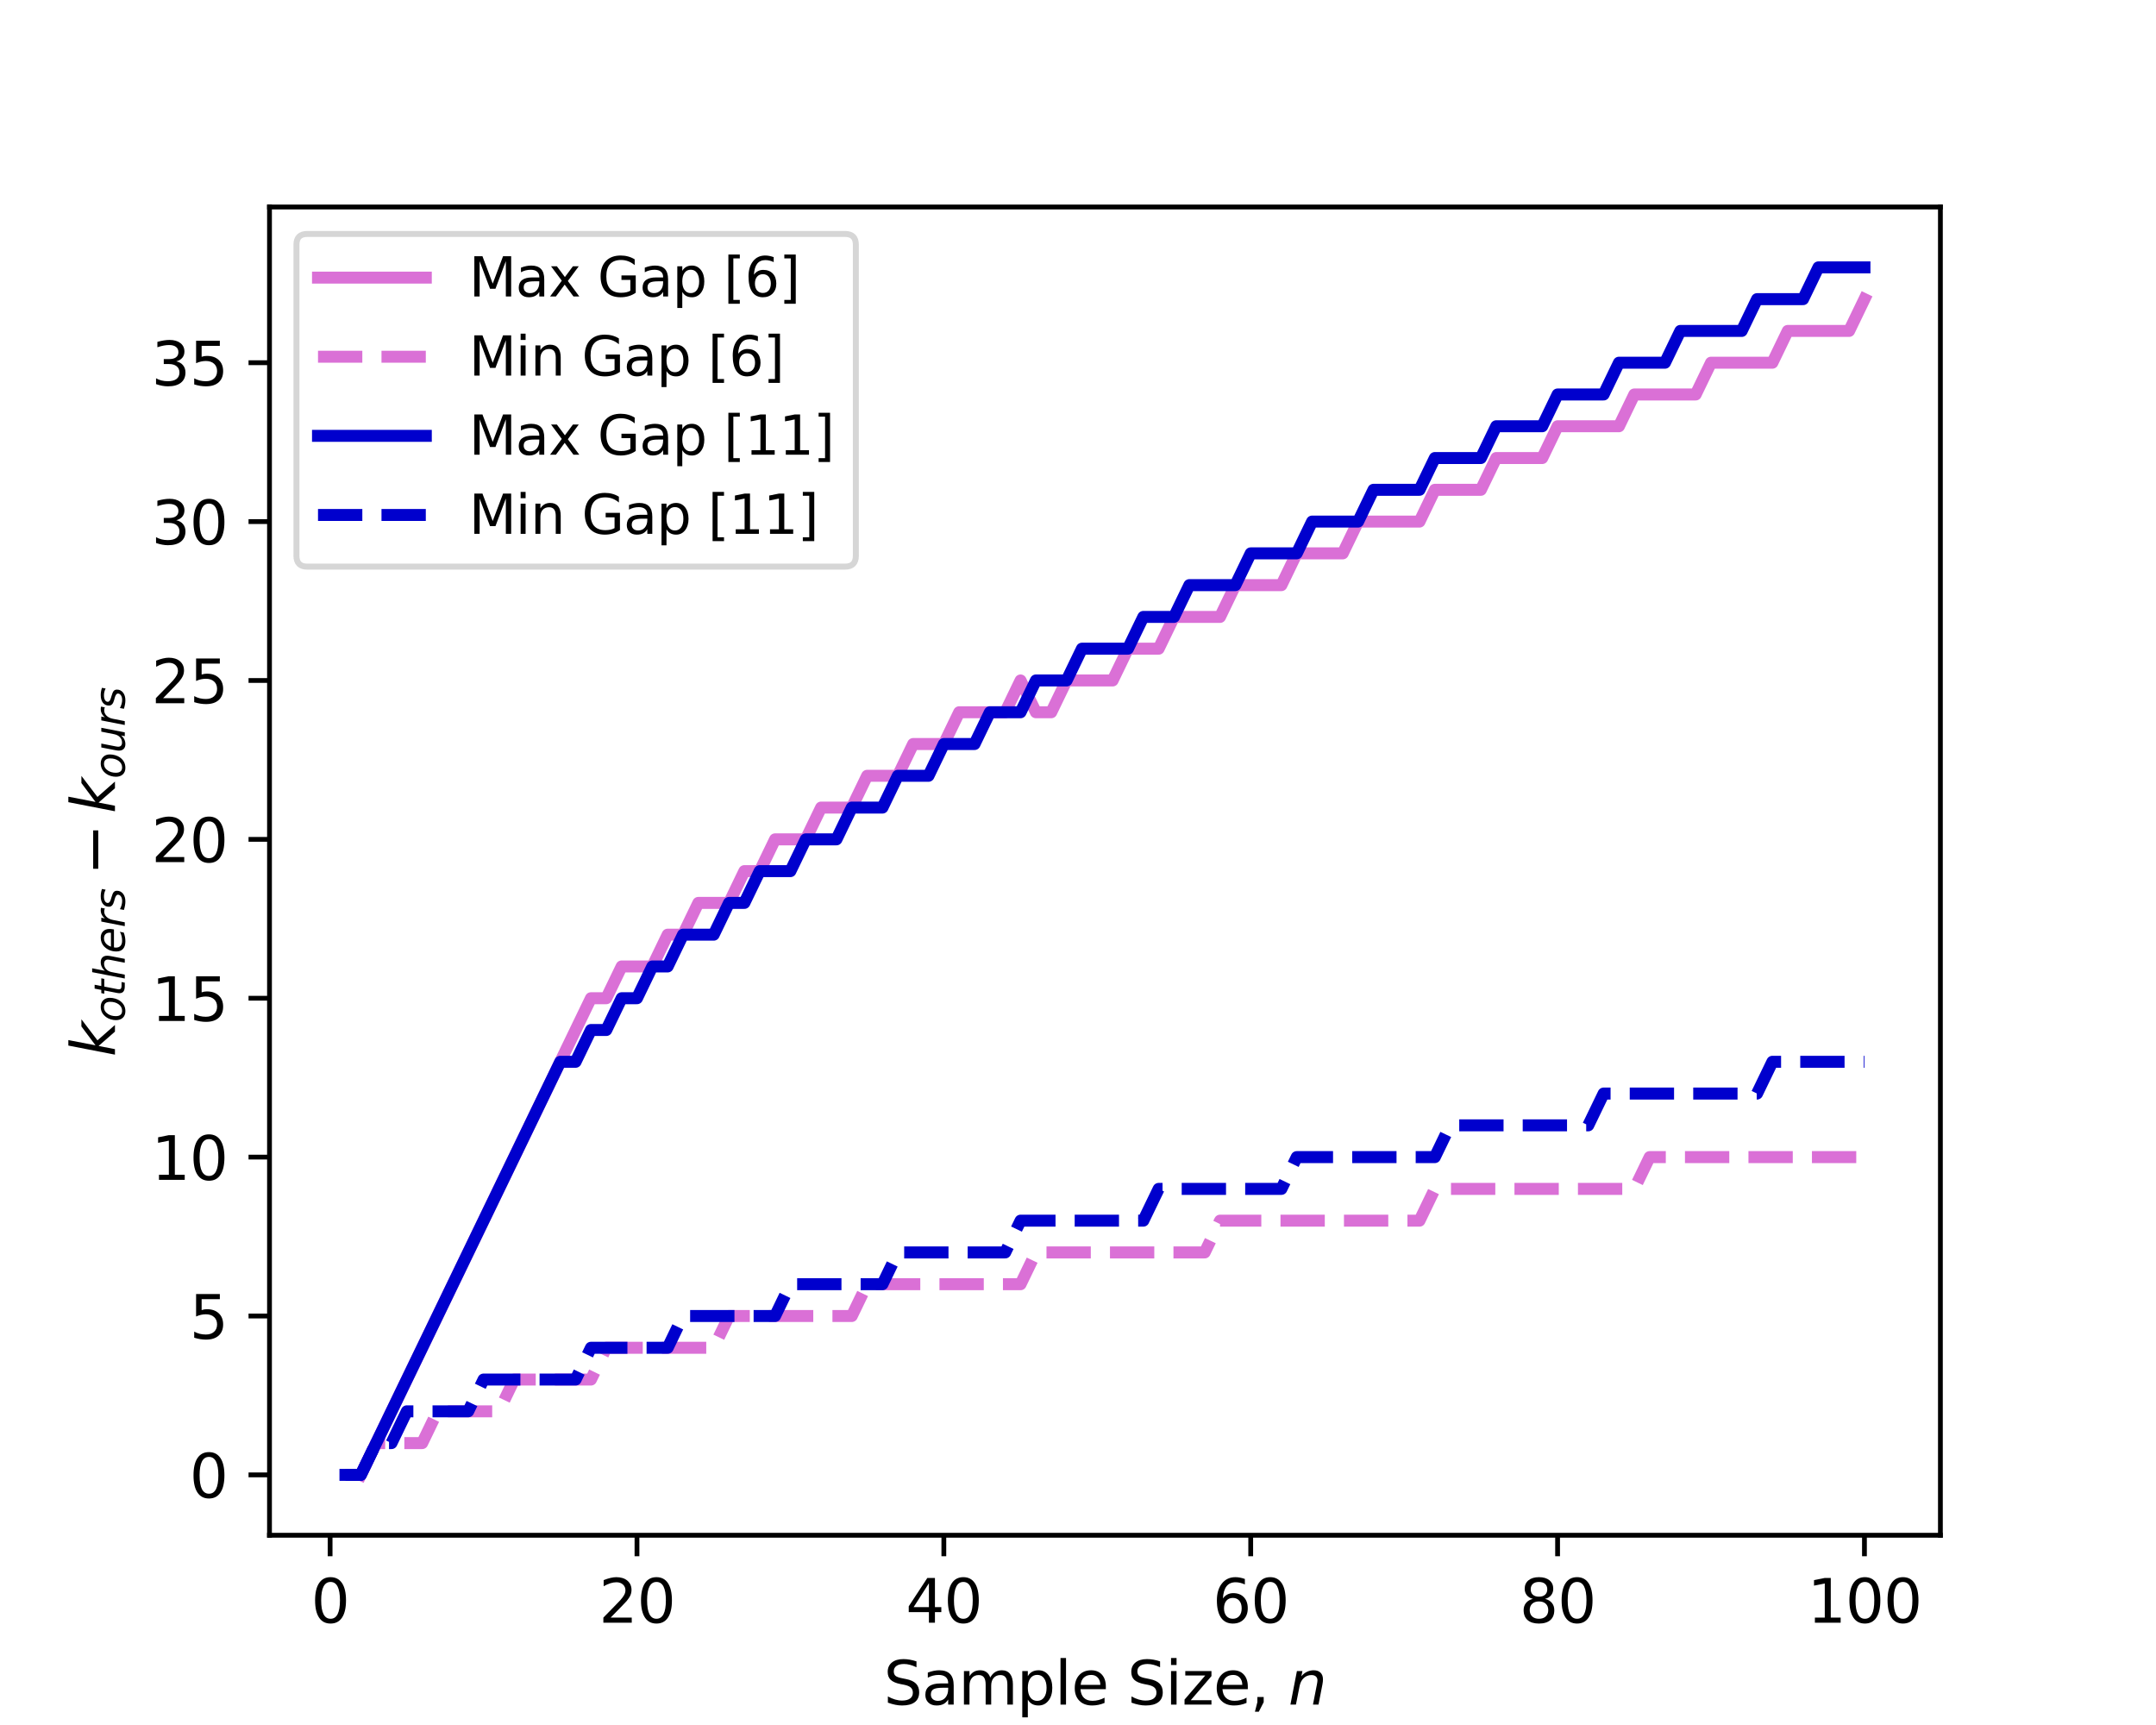 <?xml version="1.0" encoding="utf-8" standalone="no"?>
<!DOCTYPE svg PUBLIC "-//W3C//DTD SVG 1.1//EN"
  "http://www.w3.org/Graphics/SVG/1.1/DTD/svg11.dtd">
<svg xmlns:xlink="http://www.w3.org/1999/xlink" width="360pt" height="288pt" viewBox="0 0 360 288" xmlns="http://www.w3.org/2000/svg" version="1.1">
 <defs>
  <style type="text/css">*{stroke-linejoin: round; stroke-linecap: butt}</style>
 </defs>
 <g id="figure_1">
  <g id="patch_1">
   <path d="M 0 288 
L 360 288 
L 360 0 
L 0 0 
z
" style="fill: #ffffff"/>
  </g>
  <g id="axes_1">
   <g id="patch_2">
    <path d="M 45 256.32 
L 324 256.32 
L 324 34.56 
L 45 34.56 
z
" style="fill: #ffffff"/>
   </g>
   <g id="matplotlib.axis_1">
    <g id="xtick_1">
     <g id="line2d_1">
      <defs>
       <path id="m8451e3c31c" d="M 0 0 
L 0 3.5 
" style="stroke: #000000; stroke-width: 0.8"/>
      </defs>
      <g>
       <use xlink:href="#m8451e3c31c" x="55.12" y="256.32" style="stroke: #000000; stroke-width: 0.8"/>
      </g>
     </g>
     <g id="text_1">
      <!-- 0 -->
      <g transform="translate(51.939 270.918) scale(0.1 -0.1)">
       <defs>
        <path id="DejaVuSans-30" d="M 2034 4250 
Q 1547 4250 1301 3770 
Q 1056 3291 1056 2328 
Q 1056 1369 1301 889 
Q 1547 409 2034 409 
Q 2525 409 2770 889 
Q 3016 1369 3016 2328 
Q 3016 3291 2770 3770 
Q 2525 4250 2034 4250 
z
M 2034 4750 
Q 2819 4750 3233 4129 
Q 3647 3509 3647 2328 
Q 3647 1150 3233 529 
Q 2819 -91 2034 -91 
Q 1250 -91 836 529 
Q 422 1150 422 2328 
Q 422 3509 836 4129 
Q 1250 4750 2034 4750 
z
" transform="scale(0.016)"/>
       </defs>
       <use xlink:href="#DejaVuSans-30"/>
      </g>
     </g>
    </g>
    <g id="xtick_2">
     <g id="line2d_2">
      <g>
       <use xlink:href="#m8451e3c31c" x="106.36" y="256.32" style="stroke: #000000; stroke-width: 0.8"/>
      </g>
     </g>
     <g id="text_2">
      <!-- 20 -->
      <g transform="translate(99.997 270.918) scale(0.1 -0.1)">
       <defs>
        <path id="DejaVuSans-32" d="M 1228 531 
L 3431 531 
L 3431 0 
L 469 0 
L 469 531 
Q 828 903 1448 1529 
Q 2069 2156 2228 2338 
Q 2531 2678 2651 2914 
Q 2772 3150 2772 3378 
Q 2772 3750 2511 3984 
Q 2250 4219 1831 4219 
Q 1534 4219 1204 4116 
Q 875 4013 500 3803 
L 500 4441 
Q 881 4594 1212 4672 
Q 1544 4750 1819 4750 
Q 2544 4750 2975 4387 
Q 3406 4025 3406 3419 
Q 3406 3131 3298 2873 
Q 3191 2616 2906 2266 
Q 2828 2175 2409 1742 
Q 1991 1309 1228 531 
z
" transform="scale(0.016)"/>
       </defs>
       <use xlink:href="#DejaVuSans-32"/>
       <use xlink:href="#DejaVuSans-30" x="63.623"/>
      </g>
     </g>
    </g>
    <g id="xtick_3">
     <g id="line2d_3">
      <g>
       <use xlink:href="#m8451e3c31c" x="157.599" y="256.32" style="stroke: #000000; stroke-width: 0.8"/>
      </g>
     </g>
     <g id="text_3">
      <!-- 40 -->
      <g transform="translate(151.237 270.918) scale(0.1 -0.1)">
       <defs>
        <path id="DejaVuSans-34" d="M 2419 4116 
L 825 1625 
L 2419 1625 
L 2419 4116 
z
M 2253 4666 
L 3047 4666 
L 3047 1625 
L 3713 1625 
L 3713 1100 
L 3047 1100 
L 3047 0 
L 2419 0 
L 2419 1100 
L 313 1100 
L 313 1709 
L 2253 4666 
z
" transform="scale(0.016)"/>
       </defs>
       <use xlink:href="#DejaVuSans-34"/>
       <use xlink:href="#DejaVuSans-30" x="63.623"/>
      </g>
     </g>
    </g>
    <g id="xtick_4">
     <g id="line2d_4">
      <g>
       <use xlink:href="#m8451e3c31c" x="208.839" y="256.32" style="stroke: #000000; stroke-width: 0.8"/>
      </g>
     </g>
     <g id="text_4">
      <!-- 60 -->
      <g transform="translate(202.476 270.918) scale(0.1 -0.1)">
       <defs>
        <path id="DejaVuSans-36" d="M 2113 2584 
Q 1688 2584 1439 2293 
Q 1191 2003 1191 1497 
Q 1191 994 1439 701 
Q 1688 409 2113 409 
Q 2538 409 2786 701 
Q 3034 994 3034 1497 
Q 3034 2003 2786 2293 
Q 2538 2584 2113 2584 
z
M 3366 4563 
L 3366 3988 
Q 3128 4100 2886 4159 
Q 2644 4219 2406 4219 
Q 1781 4219 1451 3797 
Q 1122 3375 1075 2522 
Q 1259 2794 1537 2939 
Q 1816 3084 2150 3084 
Q 2853 3084 3261 2657 
Q 3669 2231 3669 1497 
Q 3669 778 3244 343 
Q 2819 -91 2113 -91 
Q 1303 -91 875 529 
Q 447 1150 447 2328 
Q 447 3434 972 4092 
Q 1497 4750 2381 4750 
Q 2619 4750 2861 4703 
Q 3103 4656 3366 4563 
z
" transform="scale(0.016)"/>
       </defs>
       <use xlink:href="#DejaVuSans-36"/>
       <use xlink:href="#DejaVuSans-30" x="63.623"/>
      </g>
     </g>
    </g>
    <g id="xtick_5">
     <g id="line2d_5">
      <g>
       <use xlink:href="#m8451e3c31c" x="260.079" y="256.32" style="stroke: #000000; stroke-width: 0.8"/>
      </g>
     </g>
     <g id="text_5">
      <!-- 80 -->
      <g transform="translate(253.716 270.918) scale(0.1 -0.1)">
       <defs>
        <path id="DejaVuSans-38" d="M 2034 2216 
Q 1584 2216 1326 1975 
Q 1069 1734 1069 1313 
Q 1069 891 1326 650 
Q 1584 409 2034 409 
Q 2484 409 2743 651 
Q 3003 894 3003 1313 
Q 3003 1734 2745 1975 
Q 2488 2216 2034 2216 
z
M 1403 2484 
Q 997 2584 770 2862 
Q 544 3141 544 3541 
Q 544 4100 942 4425 
Q 1341 4750 2034 4750 
Q 2731 4750 3128 4425 
Q 3525 4100 3525 3541 
Q 3525 3141 3298 2862 
Q 3072 2584 2669 2484 
Q 3125 2378 3379 2068 
Q 3634 1759 3634 1313 
Q 3634 634 3220 271 
Q 2806 -91 2034 -91 
Q 1263 -91 848 271 
Q 434 634 434 1313 
Q 434 1759 690 2068 
Q 947 2378 1403 2484 
z
M 1172 3481 
Q 1172 3119 1398 2916 
Q 1625 2713 2034 2713 
Q 2441 2713 2670 2916 
Q 2900 3119 2900 3481 
Q 2900 3844 2670 4047 
Q 2441 4250 2034 4250 
Q 1625 4250 1398 4047 
Q 1172 3844 1172 3481 
z
" transform="scale(0.016)"/>
       </defs>
       <use xlink:href="#DejaVuSans-38"/>
       <use xlink:href="#DejaVuSans-30" x="63.623"/>
      </g>
     </g>
    </g>
    <g id="xtick_6">
     <g id="line2d_6">
      <g>
       <use xlink:href="#m8451e3c31c" x="311.318" y="256.32" style="stroke: #000000; stroke-width: 0.8"/>
      </g>
     </g>
     <g id="text_6">
      <!-- 100 -->
      <g transform="translate(301.774 270.918) scale(0.1 -0.1)">
       <defs>
        <path id="DejaVuSans-31" d="M 794 531 
L 1825 531 
L 1825 4091 
L 703 3866 
L 703 4441 
L 1819 4666 
L 2450 4666 
L 2450 531 
L 3481 531 
L 3481 0 
L 794 0 
L 794 531 
z
" transform="scale(0.016)"/>
       </defs>
       <use xlink:href="#DejaVuSans-31"/>
       <use xlink:href="#DejaVuSans-30" x="63.623"/>
       <use xlink:href="#DejaVuSans-30" x="127.246"/>
      </g>
     </g>
    </g>
    <g id="text_7">
     <!-- Sample Size, $n$ -->
     <g transform="translate(147.55 284.598) scale(0.1 -0.1)">
      <defs>
       <path id="DejaVuSans-53" d="M 3425 4513 
L 3425 3897 
Q 3066 4069 2747 4153 
Q 2428 4238 2131 4238 
Q 1616 4238 1336 4038 
Q 1056 3838 1056 3469 
Q 1056 3159 1242 3001 
Q 1428 2844 1947 2747 
L 2328 2669 
Q 3034 2534 3370 2195 
Q 3706 1856 3706 1288 
Q 3706 609 3251 259 
Q 2797 -91 1919 -91 
Q 1588 -91 1214 -16 
Q 841 59 441 206 
L 441 856 
Q 825 641 1194 531 
Q 1563 422 1919 422 
Q 2459 422 2753 634 
Q 3047 847 3047 1241 
Q 3047 1584 2836 1778 
Q 2625 1972 2144 2069 
L 1759 2144 
Q 1053 2284 737 2584 
Q 422 2884 422 3419 
Q 422 4038 858 4394 
Q 1294 4750 2059 4750 
Q 2388 4750 2728 4690 
Q 3069 4631 3425 4513 
z
" transform="scale(0.016)"/>
       <path id="DejaVuSans-61" d="M 2194 1759 
Q 1497 1759 1228 1600 
Q 959 1441 959 1056 
Q 959 750 1161 570 
Q 1363 391 1709 391 
Q 2188 391 2477 730 
Q 2766 1069 2766 1631 
L 2766 1759 
L 2194 1759 
z
M 3341 1997 
L 3341 0 
L 2766 0 
L 2766 531 
Q 2569 213 2275 61 
Q 1981 -91 1556 -91 
Q 1019 -91 701 211 
Q 384 513 384 1019 
Q 384 1609 779 1909 
Q 1175 2209 1959 2209 
L 2766 2209 
L 2766 2266 
Q 2766 2663 2505 2880 
Q 2244 3097 1772 3097 
Q 1472 3097 1187 3025 
Q 903 2953 641 2809 
L 641 3341 
Q 956 3463 1253 3523 
Q 1550 3584 1831 3584 
Q 2591 3584 2966 3190 
Q 3341 2797 3341 1997 
z
" transform="scale(0.016)"/>
       <path id="DejaVuSans-6d" d="M 3328 2828 
Q 3544 3216 3844 3400 
Q 4144 3584 4550 3584 
Q 5097 3584 5394 3201 
Q 5691 2819 5691 2113 
L 5691 0 
L 5113 0 
L 5113 2094 
Q 5113 2597 4934 2840 
Q 4756 3084 4391 3084 
Q 3944 3084 3684 2787 
Q 3425 2491 3425 1978 
L 3425 0 
L 2847 0 
L 2847 2094 
Q 2847 2600 2669 2842 
Q 2491 3084 2119 3084 
Q 1678 3084 1418 2786 
Q 1159 2488 1159 1978 
L 1159 0 
L 581 0 
L 581 3500 
L 1159 3500 
L 1159 2956 
Q 1356 3278 1631 3431 
Q 1906 3584 2284 3584 
Q 2666 3584 2933 3390 
Q 3200 3197 3328 2828 
z
" transform="scale(0.016)"/>
       <path id="DejaVuSans-70" d="M 1159 525 
L 1159 -1331 
L 581 -1331 
L 581 3500 
L 1159 3500 
L 1159 2969 
Q 1341 3281 1617 3432 
Q 1894 3584 2278 3584 
Q 2916 3584 3314 3078 
Q 3713 2572 3713 1747 
Q 3713 922 3314 415 
Q 2916 -91 2278 -91 
Q 1894 -91 1617 61 
Q 1341 213 1159 525 
z
M 3116 1747 
Q 3116 2381 2855 2742 
Q 2594 3103 2138 3103 
Q 1681 3103 1420 2742 
Q 1159 2381 1159 1747 
Q 1159 1113 1420 752 
Q 1681 391 2138 391 
Q 2594 391 2855 752 
Q 3116 1113 3116 1747 
z
" transform="scale(0.016)"/>
       <path id="DejaVuSans-6c" d="M 603 4863 
L 1178 4863 
L 1178 0 
L 603 0 
L 603 4863 
z
" transform="scale(0.016)"/>
       <path id="DejaVuSans-65" d="M 3597 1894 
L 3597 1613 
L 953 1613 
Q 991 1019 1311 708 
Q 1631 397 2203 397 
Q 2534 397 2845 478 
Q 3156 559 3463 722 
L 3463 178 
Q 3153 47 2828 -22 
Q 2503 -91 2169 -91 
Q 1331 -91 842 396 
Q 353 884 353 1716 
Q 353 2575 817 3079 
Q 1281 3584 2069 3584 
Q 2775 3584 3186 3129 
Q 3597 2675 3597 1894 
z
M 3022 2063 
Q 3016 2534 2758 2815 
Q 2500 3097 2075 3097 
Q 1594 3097 1305 2825 
Q 1016 2553 972 2059 
L 3022 2063 
z
" transform="scale(0.016)"/>
       <path id="DejaVuSans-20" transform="scale(0.016)"/>
       <path id="DejaVuSans-69" d="M 603 3500 
L 1178 3500 
L 1178 0 
L 603 0 
L 603 3500 
z
M 603 4863 
L 1178 4863 
L 1178 4134 
L 603 4134 
L 603 4863 
z
" transform="scale(0.016)"/>
       <path id="DejaVuSans-7a" d="M 353 3500 
L 3084 3500 
L 3084 2975 
L 922 459 
L 3084 459 
L 3084 0 
L 275 0 
L 275 525 
L 2438 3041 
L 353 3041 
L 353 3500 
z
" transform="scale(0.016)"/>
       <path id="DejaVuSans-2c" d="M 750 794 
L 1409 794 
L 1409 256 
L 897 -744 
L 494 -744 
L 750 256 
L 750 794 
z
" transform="scale(0.016)"/>
       <path id="DejaVuSans-Oblique-6e" d="M 3566 2113 
L 3156 0 
L 2578 0 
L 2988 2091 
Q 3016 2238 3031 2350 
Q 3047 2463 3047 2528 
Q 3047 2791 2881 2937 
Q 2716 3084 2419 3084 
Q 1956 3084 1622 2776 
Q 1288 2469 1184 1941 
L 800 0 
L 225 0 
L 903 3500 
L 1478 3500 
L 1363 2950 
Q 1603 3253 1940 3418 
Q 2278 3584 2650 3584 
Q 3113 3584 3367 3334 
Q 3622 3084 3622 2631 
Q 3622 2519 3608 2391 
Q 3594 2263 3566 2113 
z
" transform="scale(0.016)"/>
      </defs>
      <use xlink:href="#DejaVuSans-53" transform="translate(0 0.016)"/>
      <use xlink:href="#DejaVuSans-61" transform="translate(63.477 0.016)"/>
      <use xlink:href="#DejaVuSans-6d" transform="translate(124.756 0.016)"/>
      <use xlink:href="#DejaVuSans-70" transform="translate(222.168 0.016)"/>
      <use xlink:href="#DejaVuSans-6c" transform="translate(285.645 0.016)"/>
      <use xlink:href="#DejaVuSans-65" transform="translate(313.428 0.016)"/>
      <use xlink:href="#DejaVuSans-20" transform="translate(374.951 0.016)"/>
      <use xlink:href="#DejaVuSans-53" transform="translate(406.738 0.016)"/>
      <use xlink:href="#DejaVuSans-69" transform="translate(470.215 0.016)"/>
      <use xlink:href="#DejaVuSans-7a" transform="translate(497.998 0.016)"/>
      <use xlink:href="#DejaVuSans-65" transform="translate(550.488 0.016)"/>
      <use xlink:href="#DejaVuSans-2c" transform="translate(612.012 0.016)"/>
      <use xlink:href="#DejaVuSans-20" transform="translate(643.799 0.016)"/>
      <use xlink:href="#DejaVuSans-Oblique-6e" transform="translate(675.586 0.016)"/>
     </g>
    </g>
   </g>
   <g id="matplotlib.axis_2">
    <g id="ytick_1">
     <g id="line2d_7">
      <defs>
       <path id="m441c133804" d="M 0 0 
L -3.5 0 
" style="stroke: #000000; stroke-width: 0.8"/>
      </defs>
      <g>
       <use xlink:href="#m441c133804" x="45" y="246.24" style="stroke: #000000; stroke-width: 0.8"/>
      </g>
     </g>
     <g id="text_8">
      <!-- 0 -->
      <g transform="translate(31.637 250.039) scale(0.1 -0.1)">
       <use xlink:href="#DejaVuSans-30"/>
      </g>
     </g>
    </g>
    <g id="ytick_2">
     <g id="line2d_8">
      <g>
       <use xlink:href="#m441c133804" x="45" y="219.714" style="stroke: #000000; stroke-width: 0.8"/>
      </g>
     </g>
     <g id="text_9">
      <!-- 5 -->
      <g transform="translate(31.637 223.513) scale(0.1 -0.1)">
       <defs>
        <path id="DejaVuSans-35" d="M 691 4666 
L 3169 4666 
L 3169 4134 
L 1269 4134 
L 1269 2991 
Q 1406 3038 1543 3061 
Q 1681 3084 1819 3084 
Q 2600 3084 3056 2656 
Q 3513 2228 3513 1497 
Q 3513 744 3044 326 
Q 2575 -91 1722 -91 
Q 1428 -91 1123 -41 
Q 819 9 494 109 
L 494 744 
Q 775 591 1075 516 
Q 1375 441 1709 441 
Q 2250 441 2565 725 
Q 2881 1009 2881 1497 
Q 2881 1984 2565 2268 
Q 2250 2553 1709 2553 
Q 1456 2553 1204 2497 
Q 953 2441 691 2322 
L 691 4666 
z
" transform="scale(0.016)"/>
       </defs>
       <use xlink:href="#DejaVuSans-35"/>
      </g>
     </g>
    </g>
    <g id="ytick_3">
     <g id="line2d_9">
      <g>
       <use xlink:href="#m441c133804" x="45" y="193.187" style="stroke: #000000; stroke-width: 0.8"/>
      </g>
     </g>
     <g id="text_10">
      <!-- 10 -->
      <g transform="translate(25.275 196.987) scale(0.1 -0.1)">
       <use xlink:href="#DejaVuSans-31"/>
       <use xlink:href="#DejaVuSans-30" x="63.623"/>
      </g>
     </g>
    </g>
    <g id="ytick_4">
     <g id="line2d_10">
      <g>
       <use xlink:href="#m441c133804" x="45" y="166.661" style="stroke: #000000; stroke-width: 0.8"/>
      </g>
     </g>
     <g id="text_11">
      <!-- 15 -->
      <g transform="translate(25.275 170.46) scale(0.1 -0.1)">
       <use xlink:href="#DejaVuSans-31"/>
       <use xlink:href="#DejaVuSans-35" x="63.623"/>
      </g>
     </g>
    </g>
    <g id="ytick_5">
     <g id="line2d_11">
      <g>
       <use xlink:href="#m441c133804" x="45" y="140.135" style="stroke: #000000; stroke-width: 0.8"/>
      </g>
     </g>
     <g id="text_12">
      <!-- 20 -->
      <g transform="translate(25.275 143.934) scale(0.1 -0.1)">
       <use xlink:href="#DejaVuSans-32"/>
       <use xlink:href="#DejaVuSans-30" x="63.623"/>
      </g>
     </g>
    </g>
    <g id="ytick_6">
     <g id="line2d_12">
      <g>
       <use xlink:href="#m441c133804" x="45" y="113.608" style="stroke: #000000; stroke-width: 0.8"/>
      </g>
     </g>
     <g id="text_13">
      <!-- 25 -->
      <g transform="translate(25.275 117.408) scale(0.1 -0.1)">
       <use xlink:href="#DejaVuSans-32"/>
       <use xlink:href="#DejaVuSans-35" x="63.623"/>
      </g>
     </g>
    </g>
    <g id="ytick_7">
     <g id="line2d_13">
      <g>
       <use xlink:href="#m441c133804" x="45" y="87.082" style="stroke: #000000; stroke-width: 0.8"/>
      </g>
     </g>
     <g id="text_14">
      <!-- 30 -->
      <g transform="translate(25.275 90.881) scale(0.1 -0.1)">
       <defs>
        <path id="DejaVuSans-33" d="M 2597 2516 
Q 3050 2419 3304 2112 
Q 3559 1806 3559 1356 
Q 3559 666 3084 287 
Q 2609 -91 1734 -91 
Q 1441 -91 1130 -33 
Q 819 25 488 141 
L 488 750 
Q 750 597 1062 519 
Q 1375 441 1716 441 
Q 2309 441 2620 675 
Q 2931 909 2931 1356 
Q 2931 1769 2642 2001 
Q 2353 2234 1838 2234 
L 1294 2234 
L 1294 2753 
L 1863 2753 
Q 2328 2753 2575 2939 
Q 2822 3125 2822 3475 
Q 2822 3834 2567 4026 
Q 2313 4219 1838 4219 
Q 1578 4219 1281 4162 
Q 984 4106 628 3988 
L 628 4550 
Q 988 4650 1302 4700 
Q 1616 4750 1894 4750 
Q 2613 4750 3031 4423 
Q 3450 4097 3450 3541 
Q 3450 3153 3228 2886 
Q 3006 2619 2597 2516 
z
" transform="scale(0.016)"/>
       </defs>
       <use xlink:href="#DejaVuSans-33"/>
       <use xlink:href="#DejaVuSans-30" x="63.623"/>
      </g>
     </g>
    </g>
    <g id="ytick_8">
     <g id="line2d_14">
      <g>
       <use xlink:href="#m441c133804" x="45" y="60.556" style="stroke: #000000; stroke-width: 0.8"/>
      </g>
     </g>
     <g id="text_15">
      <!-- 35 -->
      <g transform="translate(25.275 64.355) scale(0.1 -0.1)">
       <use xlink:href="#DejaVuSans-33"/>
       <use xlink:href="#DejaVuSans-35" x="63.623"/>
      </g>
     </g>
    </g>
    <g id="text_16">
     <!-- $k_{others} - k_{ours}$ -->
     <g transform="translate(19.195 176.44) rotate(-90) scale(0.1 -0.1)">
      <defs>
       <path id="DejaVuSans-Oblique-6b" d="M 1172 4863 
L 1747 4863 
L 1197 2028 
L 3169 3500 
L 3916 3500 
L 1716 1825 
L 3322 0 
L 2625 0 
L 1131 1709 
L 800 0 
L 225 0 
L 1172 4863 
z
" transform="scale(0.016)"/>
       <path id="DejaVuSans-Oblique-6f" d="M 1625 -91 
Q 1009 -91 651 289 
Q 294 669 294 1325 
Q 294 1706 417 2101 
Q 541 2497 738 2766 
Q 1047 3184 1428 3384 
Q 1809 3584 2291 3584 
Q 2888 3584 3255 3212 
Q 3622 2841 3622 2241 
Q 3622 1825 3500 1412 
Q 3378 1000 3181 728 
Q 2875 309 2494 109 
Q 2113 -91 1625 -91 
z
M 891 1344 
Q 891 869 1089 633 
Q 1288 397 1691 397 
Q 2269 397 2648 901 
Q 3028 1406 3028 2181 
Q 3028 2634 2825 2865 
Q 2622 3097 2228 3097 
Q 1903 3097 1650 2945 
Q 1397 2794 1197 2484 
Q 1050 2253 970 1956 
Q 891 1659 891 1344 
z
" transform="scale(0.016)"/>
       <path id="DejaVuSans-Oblique-74" d="M 2706 3500 
L 2619 3053 
L 1472 3053 
L 1100 1153 
Q 1081 1047 1072 975 
Q 1063 903 1063 863 
Q 1063 663 1183 572 
Q 1303 481 1569 481 
L 2150 481 
L 2053 0 
L 1503 0 
Q 991 0 739 200 
Q 488 400 488 806 
Q 488 878 497 964 
Q 506 1050 525 1153 
L 897 3053 
L 409 3053 
L 500 3500 
L 978 3500 
L 1172 4494 
L 1747 4494 
L 1556 3500 
L 2706 3500 
z
" transform="scale(0.016)"/>
       <path id="DejaVuSans-Oblique-68" d="M 3566 2113 
L 3156 0 
L 2578 0 
L 2988 2091 
Q 3016 2238 3031 2350 
Q 3047 2463 3047 2528 
Q 3047 2791 2881 2937 
Q 2716 3084 2419 3084 
Q 1956 3084 1617 2771 
Q 1278 2459 1178 1941 
L 800 0 
L 225 0 
L 1172 4863 
L 1747 4863 
L 1375 2950 
Q 1594 3244 1934 3414 
Q 2275 3584 2650 3584 
Q 3113 3584 3367 3334 
Q 3622 3084 3622 2631 
Q 3622 2519 3608 2391 
Q 3594 2263 3566 2113 
z
" transform="scale(0.016)"/>
       <path id="DejaVuSans-Oblique-65" d="M 3078 2063 
Q 3088 2113 3092 2166 
Q 3097 2219 3097 2272 
Q 3097 2653 2873 2875 
Q 2650 3097 2266 3097 
Q 1838 3097 1509 2826 
Q 1181 2556 1013 2059 
L 3078 2063 
z
M 3578 1613 
L 903 1613 
Q 884 1494 878 1425 
Q 872 1356 872 1306 
Q 872 872 1139 634 
Q 1406 397 1894 397 
Q 2269 397 2603 481 
Q 2938 566 3225 728 
L 3116 159 
Q 2806 34 2476 -28 
Q 2147 -91 1806 -91 
Q 1078 -91 686 257 
Q 294 606 294 1247 
Q 294 1794 489 2264 
Q 684 2734 1063 3103 
Q 1306 3334 1642 3459 
Q 1978 3584 2356 3584 
Q 2950 3584 3301 3228 
Q 3653 2872 3653 2272 
Q 3653 2128 3634 1964 
Q 3616 1800 3578 1613 
z
" transform="scale(0.016)"/>
       <path id="DejaVuSans-Oblique-72" d="M 2853 2969 
Q 2766 3016 2653 3041 
Q 2541 3066 2413 3066 
Q 1953 3066 1609 2717 
Q 1266 2369 1153 1784 
L 800 0 
L 225 0 
L 909 3500 
L 1484 3500 
L 1375 2956 
Q 1603 3259 1920 3421 
Q 2238 3584 2597 3584 
Q 2691 3584 2781 3573 
Q 2872 3563 2963 3538 
L 2853 2969 
z
" transform="scale(0.016)"/>
       <path id="DejaVuSans-Oblique-73" d="M 3200 3397 
L 3091 2853 
Q 2863 2978 2609 3040 
Q 2356 3103 2088 3103 
Q 1634 3103 1373 2948 
Q 1113 2794 1113 2528 
Q 1113 2219 1719 2053 
Q 1766 2041 1788 2034 
L 1972 1978 
Q 2547 1819 2739 1644 
Q 2931 1469 2931 1166 
Q 2931 609 2489 259 
Q 2047 -91 1331 -91 
Q 1053 -91 747 -37 
Q 441 16 72 128 
L 184 722 
Q 500 559 806 475 
Q 1113 391 1394 391 
Q 1816 391 2080 572 
Q 2344 753 2344 1031 
Q 2344 1331 1650 1516 
L 1591 1531 
L 1394 1581 
Q 956 1697 753 1886 
Q 550 2075 550 2369 
Q 550 2928 970 3256 
Q 1391 3584 2113 3584 
Q 2397 3584 2667 3537 
Q 2938 3491 3200 3397 
z
" transform="scale(0.016)"/>
       <path id="DejaVuSans-2212" d="M 678 2272 
L 4684 2272 
L 4684 1741 
L 678 1741 
L 678 2272 
z
" transform="scale(0.016)"/>
       <path id="DejaVuSans-Oblique-75" d="M 428 1388 
L 838 3500 
L 1416 3500 
L 1006 1409 
Q 975 1256 961 1147 
Q 947 1038 947 966 
Q 947 700 1109 554 
Q 1272 409 1569 409 
Q 2031 409 2368 721 
Q 2706 1034 2809 1563 
L 3194 3500 
L 3769 3500 
L 3091 0 
L 2516 0 
L 2631 550 
Q 2388 244 2052 76 
Q 1716 -91 1338 -91 
Q 878 -91 622 161 
Q 366 413 366 863 
Q 366 956 381 1097 
Q 397 1238 428 1388 
z
" transform="scale(0.016)"/>
      </defs>
      <use xlink:href="#DejaVuSans-Oblique-6b" transform="translate(0 0.016)"/>
      <use xlink:href="#DejaVuSans-Oblique-6f" transform="translate(57.91 -16.391) scale(0.7)"/>
      <use xlink:href="#DejaVuSans-Oblique-74" transform="translate(100.737 -16.391) scale(0.7)"/>
      <use xlink:href="#DejaVuSans-Oblique-68" transform="translate(128.184 -16.391) scale(0.7)"/>
      <use xlink:href="#DejaVuSans-Oblique-65" transform="translate(172.549 -16.391) scale(0.7)"/>
      <use xlink:href="#DejaVuSans-Oblique-72" transform="translate(215.615 -16.391) scale(0.7)"/>
      <use xlink:href="#DejaVuSans-Oblique-73" transform="translate(244.395 -16.391) scale(0.7)"/>
      <use xlink:href="#DejaVuSans-2212" transform="translate(303.081 0.016)"/>
      <use xlink:href="#DejaVuSans-Oblique-6b" transform="translate(406.353 0.016)"/>
      <use xlink:href="#DejaVuSans-Oblique-6f" transform="translate(464.263 -16.391) scale(0.7)"/>
      <use xlink:href="#DejaVuSans-Oblique-75" transform="translate(507.09 -16.391) scale(0.7)"/>
      <use xlink:href="#DejaVuSans-Oblique-72" transform="translate(551.455 -16.391) scale(0.7)"/>
      <use xlink:href="#DejaVuSans-Oblique-73" transform="translate(580.234 -16.391) scale(0.7)"/>
     </g>
    </g>
   </g>
   <g id="line2d_15">
    <path d="M 60.244 246.24 
L 62.806 240.935 
L 65.368 235.629 
L 67.93 230.324 
L 70.492 225.019 
L 73.054 219.714 
L 75.616 214.408 
L 78.178 209.103 
L 80.74 203.798 
L 83.302 198.493 
L 85.864 193.187 
L 88.426 187.882 
L 90.988 182.577 
L 93.55 177.272 
L 96.112 171.966 
L 98.674 166.661 
L 101.236 166.661 
L 103.798 161.356 
L 106.36 161.356 
L 108.921 161.356 
L 111.483 156.051 
L 114.045 156.051 
L 116.607 150.745 
L 119.169 150.745 
L 121.731 150.745 
L 124.293 145.44 
L 126.855 145.44 
L 129.417 140.135 
L 131.979 140.135 
L 134.541 140.135 
L 137.103 134.829 
L 139.665 134.829 
L 142.227 134.829 
L 144.789 129.524 
L 147.351 129.524 
L 149.913 129.524 
L 152.475 124.219 
L 155.037 124.219 
L 157.599 124.219 
L 160.161 118.914 
L 162.723 118.914 
L 165.285 118.914 
L 167.847 118.914 
L 170.409 113.608 
L 172.971 118.914 
L 175.533 118.914 
L 178.095 113.608 
L 180.657 113.608 
L 183.219 113.608 
L 185.781 113.608 
L 188.343 108.303 
L 190.905 108.303 
L 193.467 108.303 
L 196.029 102.998 
L 198.591 102.998 
L 201.153 102.998 
L 203.715 102.998 
L 206.277 97.693 
L 208.839 97.693 
L 211.401 97.693 
L 213.963 97.693 
L 216.525 92.387 
L 219.087 92.387 
L 221.649 92.387 
L 224.211 92.387 
L 226.773 87.082 
L 229.335 87.082 
L 231.897 87.082 
L 234.459 87.082 
L 237.021 87.082 
L 239.583 81.777 
L 242.145 81.777 
L 244.707 81.777 
L 247.269 81.777 
L 249.831 76.472 
L 252.393 76.472 
L 254.955 76.472 
L 257.517 76.472 
L 260.079 71.166 
L 262.64 71.166 
L 265.202 71.166 
L 267.764 71.166 
L 270.326 71.166 
L 272.888 65.861 
L 275.45 65.861 
L 278.012 65.861 
L 280.574 65.861 
L 283.136 65.861 
L 285.698 60.556 
L 288.26 60.556 
L 290.822 60.556 
L 293.384 60.556 
L 295.946 60.556 
L 298.508 55.251 
L 301.07 55.251 
L 303.632 55.251 
L 306.194 55.251 
L 308.756 55.251 
L 311.318 49.945 
" clip-path="url(#p415d537819)" style="fill: none; stroke: #da70d6; stroke-width: 2; stroke-linecap: square"/>
   </g>
   <g id="line2d_16">
    <path d="M 60.244 246.24 
L 62.806 240.935 
L 65.368 240.935 
L 67.93 240.935 
L 70.492 240.935 
L 73.054 235.629 
L 75.616 235.629 
L 78.178 235.629 
L 80.74 235.629 
L 83.302 235.629 
L 85.864 230.324 
L 88.426 230.324 
L 90.988 230.324 
L 93.55 230.324 
L 96.112 230.324 
L 98.674 230.324 
L 101.236 225.019 
L 103.798 225.019 
L 106.36 225.019 
L 108.921 225.019 
L 111.483 225.019 
L 114.045 225.019 
L 116.607 225.019 
L 119.169 225.019 
L 121.731 219.714 
L 124.293 219.714 
L 126.855 219.714 
L 129.417 219.714 
L 131.979 219.714 
L 134.541 219.714 
L 137.103 219.714 
L 139.665 219.714 
L 142.227 219.714 
L 144.789 214.408 
L 147.351 214.408 
L 149.913 214.408 
L 152.475 214.408 
L 155.037 214.408 
L 157.599 214.408 
L 160.161 214.408 
L 162.723 214.408 
L 165.285 214.408 
L 167.847 214.408 
L 170.409 214.408 
L 172.971 209.103 
L 175.533 209.103 
L 178.095 209.103 
L 180.657 209.103 
L 183.219 209.103 
L 185.781 209.103 
L 188.343 209.103 
L 190.905 209.103 
L 193.467 209.103 
L 196.029 209.103 
L 198.591 209.103 
L 201.153 209.103 
L 203.715 203.798 
L 206.277 203.798 
L 208.839 203.798 
L 211.401 203.798 
L 213.963 203.798 
L 216.525 203.798 
L 219.087 203.798 
L 221.649 203.798 
L 224.211 203.798 
L 226.773 203.798 
L 229.335 203.798 
L 231.897 203.798 
L 234.459 203.798 
L 237.021 203.798 
L 239.583 198.493 
L 242.145 198.493 
L 244.707 198.493 
L 247.269 198.493 
L 249.831 198.493 
L 252.393 198.493 
L 254.955 198.493 
L 257.517 198.493 
L 260.079 198.493 
L 262.64 198.493 
L 265.202 198.493 
L 267.764 198.493 
L 270.326 198.493 
L 272.888 198.493 
L 275.45 193.187 
L 278.012 193.187 
L 280.574 193.187 
L 283.136 193.187 
L 285.698 193.187 
L 288.26 193.187 
L 290.822 193.187 
L 293.384 193.187 
L 295.946 193.187 
L 298.508 193.187 
L 301.07 193.187 
L 303.632 193.187 
L 306.194 193.187 
L 308.756 193.187 
L 311.318 193.187 
" clip-path="url(#p415d537819)" style="fill: none; stroke-dasharray: 7.4,3.2; stroke-dashoffset: 0; stroke: #da70d6; stroke-width: 2"/>
   </g>
   <g id="line2d_17">
    <path d="M 57.682 246.24 
L 60.244 246.24 
L 62.806 240.935 
L 65.368 235.629 
L 67.93 230.324 
L 70.492 225.019 
L 73.054 219.714 
L 75.616 214.408 
L 78.178 209.103 
L 80.74 203.798 
L 83.302 198.493 
L 85.864 193.187 
L 88.426 187.882 
L 90.988 182.577 
L 93.55 177.272 
L 96.112 177.272 
L 98.674 171.966 
L 101.236 171.966 
L 103.798 166.661 
L 106.36 166.661 
L 108.921 161.356 
L 111.483 161.356 
L 114.045 156.051 
L 116.607 156.051 
L 119.169 156.051 
L 121.731 150.745 
L 124.293 150.745 
L 126.855 145.44 
L 129.417 145.44 
L 131.979 145.44 
L 134.541 140.135 
L 137.103 140.135 
L 139.665 140.135 
L 142.227 134.829 
L 144.789 134.829 
L 147.351 134.829 
L 149.913 129.524 
L 152.475 129.524 
L 155.037 129.524 
L 157.599 124.219 
L 160.161 124.219 
L 162.723 124.219 
L 165.285 118.914 
L 167.847 118.914 
L 170.409 118.914 
L 172.971 113.608 
L 175.533 113.608 
L 178.095 113.608 
L 180.657 108.303 
L 183.219 108.303 
L 185.781 108.303 
L 188.343 108.303 
L 190.905 102.998 
L 193.467 102.998 
L 196.029 102.998 
L 198.591 97.693 
L 201.153 97.693 
L 203.715 97.693 
L 206.277 97.693 
L 208.839 92.387 
L 211.401 92.387 
L 213.963 92.387 
L 216.525 92.387 
L 219.087 87.082 
L 221.649 87.082 
L 224.211 87.082 
L 226.773 87.082 
L 229.335 81.777 
L 231.897 81.777 
L 234.459 81.777 
L 237.021 81.777 
L 239.583 76.472 
L 242.145 76.472 
L 244.707 76.472 
L 247.269 76.472 
L 249.831 71.166 
L 252.393 71.166 
L 254.955 71.166 
L 257.517 71.166 
L 260.079 65.861 
L 262.64 65.861 
L 265.202 65.861 
L 267.764 65.861 
L 270.326 60.556 
L 272.888 60.556 
L 275.45 60.556 
L 278.012 60.556 
L 280.574 55.251 
L 283.136 55.251 
L 285.698 55.251 
L 288.26 55.251 
L 290.822 55.251 
L 293.384 49.945 
L 295.946 49.945 
L 298.508 49.945 
L 301.07 49.945 
L 303.632 44.64 
L 306.194 44.64 
L 308.756 44.64 
L 311.318 44.64 
" clip-path="url(#p415d537819)" style="fill: none; stroke: #0000cd; stroke-width: 2; stroke-linecap: square"/>
   </g>
   <g id="line2d_18">
    <path d="M 57.682 246.24 
L 60.244 246.24 
L 62.806 240.935 
L 65.368 240.935 
L 67.93 235.629 
L 70.492 235.629 
L 73.054 235.629 
L 75.616 235.629 
L 78.178 235.629 
L 80.74 230.324 
L 83.302 230.324 
L 85.864 230.324 
L 88.426 230.324 
L 90.988 230.324 
L 93.55 230.324 
L 96.112 230.324 
L 98.674 225.019 
L 101.236 225.019 
L 103.798 225.019 
L 106.36 225.019 
L 108.921 225.019 
L 111.483 225.019 
L 114.045 219.714 
L 116.607 219.714 
L 119.169 219.714 
L 121.731 219.714 
L 124.293 219.714 
L 126.855 219.714 
L 129.417 219.714 
L 131.979 214.408 
L 134.541 214.408 
L 137.103 214.408 
L 139.665 214.408 
L 142.227 214.408 
L 144.789 214.408 
L 147.351 214.408 
L 149.913 209.103 
L 152.475 209.103 
L 155.037 209.103 
L 157.599 209.103 
L 160.161 209.103 
L 162.723 209.103 
L 165.285 209.103 
L 167.847 209.103 
L 170.409 203.798 
L 172.971 203.798 
L 175.533 203.798 
L 178.095 203.798 
L 180.657 203.798 
L 183.219 203.798 
L 185.781 203.798 
L 188.343 203.798 
L 190.905 203.798 
L 193.467 198.493 
L 196.029 198.493 
L 198.591 198.493 
L 201.153 198.493 
L 203.715 198.493 
L 206.277 198.493 
L 208.839 198.493 
L 211.401 198.493 
L 213.963 198.493 
L 216.525 193.187 
L 219.087 193.187 
L 221.649 193.187 
L 224.211 193.187 
L 226.773 193.187 
L 229.335 193.187 
L 231.897 193.187 
L 234.459 193.187 
L 237.021 193.187 
L 239.583 193.187 
L 242.145 187.882 
L 244.707 187.882 
L 247.269 187.882 
L 249.831 187.882 
L 252.393 187.882 
L 254.955 187.882 
L 257.517 187.882 
L 260.079 187.882 
L 262.64 187.882 
L 265.202 187.882 
L 267.764 182.577 
L 270.326 182.577 
L 272.888 182.577 
L 275.45 182.577 
L 278.012 182.577 
L 280.574 182.577 
L 283.136 182.577 
L 285.698 182.577 
L 288.26 182.577 
L 290.822 182.577 
L 293.384 182.577 
L 295.946 177.272 
L 298.508 177.272 
L 301.07 177.272 
L 303.632 177.272 
L 306.194 177.272 
L 308.756 177.272 
L 311.318 177.272 
" clip-path="url(#p415d537819)" style="fill: none; stroke-dasharray: 7.4,3.2; stroke-dashoffset: 0; stroke: #0000cd; stroke-width: 2"/>
   </g>
   <g id="patch_3">
    <path d="M 45 256.32 
L 45 34.56 
" style="fill: none; stroke: #000000; stroke-width: 0.8; stroke-linejoin: miter; stroke-linecap: square"/>
   </g>
   <g id="patch_4">
    <path d="M 324 256.32 
L 324 34.56 
" style="fill: none; stroke: #000000; stroke-width: 0.8; stroke-linejoin: miter; stroke-linecap: square"/>
   </g>
   <g id="patch_5">
    <path d="M 45 256.32 
L 324 256.32 
" style="fill: none; stroke: #000000; stroke-width: 0.8; stroke-linejoin: miter; stroke-linecap: square"/>
   </g>
   <g id="patch_6">
    <path d="M 45 34.56 
L 324 34.56 
" style="fill: none; stroke: #000000; stroke-width: 0.8; stroke-linejoin: miter; stroke-linecap: square"/>
   </g>
   <g id="legend_1">
    <g id="patch_7">
     <path d="M 51.3 94.601 
L 141.106 94.601 
Q 142.906 94.601 142.906 92.801 
L 142.906 40.86 
Q 142.906 39.06 141.106 39.06 
L 51.3 39.06 
Q 49.5 39.06 49.5 40.86 
L 49.5 92.801 
Q 49.5 94.601 51.3 94.601 
z
" style="fill: #ffffff; opacity: 0.8; stroke: #cccccc; stroke-linejoin: miter"/>
    </g>
    <g id="line2d_19">
     <path d="M 53.1 46.349 
L 62.1 46.349 
L 71.1 46.349 
" style="fill: none; stroke: #da70d6; stroke-width: 2; stroke-linecap: square"/>
    </g>
    <g id="text_17">
     <!-- Max Gap [6] -->
     <g transform="translate(78.3 49.499) scale(0.09 -0.09)">
      <defs>
       <path id="DejaVuSans-4d" d="M 628 4666 
L 1569 4666 
L 2759 1491 
L 3956 4666 
L 4897 4666 
L 4897 0 
L 4281 0 
L 4281 4097 
L 3078 897 
L 2444 897 
L 1241 4097 
L 1241 0 
L 628 0 
L 628 4666 
z
" transform="scale(0.016)"/>
       <path id="DejaVuSans-78" d="M 3513 3500 
L 2247 1797 
L 3578 0 
L 2900 0 
L 1881 1375 
L 863 0 
L 184 0 
L 1544 1831 
L 300 3500 
L 978 3500 
L 1906 2253 
L 2834 3500 
L 3513 3500 
z
" transform="scale(0.016)"/>
       <path id="DejaVuSans-47" d="M 3809 666 
L 3809 1919 
L 2778 1919 
L 2778 2438 
L 4434 2438 
L 4434 434 
Q 4069 175 3628 42 
Q 3188 -91 2688 -91 
Q 1594 -91 976 548 
Q 359 1188 359 2328 
Q 359 3472 976 4111 
Q 1594 4750 2688 4750 
Q 3144 4750 3555 4637 
Q 3966 4525 4313 4306 
L 4313 3634 
Q 3963 3931 3569 4081 
Q 3175 4231 2741 4231 
Q 1884 4231 1454 3753 
Q 1025 3275 1025 2328 
Q 1025 1384 1454 906 
Q 1884 428 2741 428 
Q 3075 428 3337 486 
Q 3600 544 3809 666 
z
" transform="scale(0.016)"/>
       <path id="DejaVuSans-5b" d="M 550 4863 
L 1875 4863 
L 1875 4416 
L 1125 4416 
L 1125 -397 
L 1875 -397 
L 1875 -844 
L 550 -844 
L 550 4863 
z
" transform="scale(0.016)"/>
       <path id="DejaVuSans-5d" d="M 1947 4863 
L 1947 -844 
L 622 -844 
L 622 -397 
L 1369 -397 
L 1369 4416 
L 622 4416 
L 622 4863 
L 1947 4863 
z
" transform="scale(0.016)"/>
      </defs>
      <use xlink:href="#DejaVuSans-4d"/>
      <use xlink:href="#DejaVuSans-61" x="86.279"/>
      <use xlink:href="#DejaVuSans-78" x="147.559"/>
      <use xlink:href="#DejaVuSans-20" x="206.738"/>
      <use xlink:href="#DejaVuSans-47" x="238.525"/>
      <use xlink:href="#DejaVuSans-61" x="316.016"/>
      <use xlink:href="#DejaVuSans-70" x="377.295"/>
      <use xlink:href="#DejaVuSans-20" x="440.771"/>
      <use xlink:href="#DejaVuSans-5b" x="472.559"/>
      <use xlink:href="#DejaVuSans-36" x="511.572"/>
      <use xlink:href="#DejaVuSans-5d" x="575.195"/>
     </g>
    </g>
    <g id="line2d_20">
     <path d="M 53.1 59.559 
L 62.1 59.559 
L 71.1 59.559 
" style="fill: none; stroke-dasharray: 7.4,3.2; stroke-dashoffset: 0; stroke: #da70d6; stroke-width: 2"/>
    </g>
    <g id="text_18">
     <!-- Min Gap [6] -->
     <g transform="translate(78.3 62.709) scale(0.09 -0.09)">
      <defs>
       <path id="DejaVuSans-6e" d="M 3513 2113 
L 3513 0 
L 2938 0 
L 2938 2094 
Q 2938 2591 2744 2837 
Q 2550 3084 2163 3084 
Q 1697 3084 1428 2787 
Q 1159 2491 1159 1978 
L 1159 0 
L 581 0 
L 581 3500 
L 1159 3500 
L 1159 2956 
Q 1366 3272 1645 3428 
Q 1925 3584 2291 3584 
Q 2894 3584 3203 3211 
Q 3513 2838 3513 2113 
z
" transform="scale(0.016)"/>
      </defs>
      <use xlink:href="#DejaVuSans-4d"/>
      <use xlink:href="#DejaVuSans-69" x="86.279"/>
      <use xlink:href="#DejaVuSans-6e" x="114.062"/>
      <use xlink:href="#DejaVuSans-20" x="177.441"/>
      <use xlink:href="#DejaVuSans-47" x="209.229"/>
      <use xlink:href="#DejaVuSans-61" x="286.719"/>
      <use xlink:href="#DejaVuSans-70" x="347.998"/>
      <use xlink:href="#DejaVuSans-20" x="411.475"/>
      <use xlink:href="#DejaVuSans-5b" x="443.262"/>
      <use xlink:href="#DejaVuSans-36" x="482.275"/>
      <use xlink:href="#DejaVuSans-5d" x="545.898"/>
     </g>
    </g>
    <g id="line2d_21">
     <path d="M 53.1 72.769 
L 62.1 72.769 
L 71.1 72.769 
" style="fill: none; stroke: #0000cd; stroke-width: 2; stroke-linecap: square"/>
    </g>
    <g id="text_19">
     <!-- Max Gap [11] -->
     <g transform="translate(78.3 75.919) scale(0.09 -0.09)">
      <use xlink:href="#DejaVuSans-4d"/>
      <use xlink:href="#DejaVuSans-61" x="86.279"/>
      <use xlink:href="#DejaVuSans-78" x="147.559"/>
      <use xlink:href="#DejaVuSans-20" x="206.738"/>
      <use xlink:href="#DejaVuSans-47" x="238.525"/>
      <use xlink:href="#DejaVuSans-61" x="316.016"/>
      <use xlink:href="#DejaVuSans-70" x="377.295"/>
      <use xlink:href="#DejaVuSans-20" x="440.771"/>
      <use xlink:href="#DejaVuSans-5b" x="472.559"/>
      <use xlink:href="#DejaVuSans-31" x="511.572"/>
      <use xlink:href="#DejaVuSans-31" x="575.195"/>
      <use xlink:href="#DejaVuSans-5d" x="638.818"/>
     </g>
    </g>
    <g id="line2d_22">
     <path d="M 53.1 85.98 
L 62.1 85.98 
L 71.1 85.98 
" style="fill: none; stroke-dasharray: 7.4,3.2; stroke-dashoffset: 0; stroke: #0000cd; stroke-width: 2"/>
    </g>
    <g id="text_20">
     <!-- Min Gap [11] -->
     <g transform="translate(78.3 89.13) scale(0.09 -0.09)">
      <use xlink:href="#DejaVuSans-4d"/>
      <use xlink:href="#DejaVuSans-69" x="86.279"/>
      <use xlink:href="#DejaVuSans-6e" x="114.062"/>
      <use xlink:href="#DejaVuSans-20" x="177.441"/>
      <use xlink:href="#DejaVuSans-47" x="209.229"/>
      <use xlink:href="#DejaVuSans-61" x="286.719"/>
      <use xlink:href="#DejaVuSans-70" x="347.998"/>
      <use xlink:href="#DejaVuSans-20" x="411.475"/>
      <use xlink:href="#DejaVuSans-5b" x="443.262"/>
      <use xlink:href="#DejaVuSans-31" x="482.275"/>
      <use xlink:href="#DejaVuSans-31" x="545.898"/>
      <use xlink:href="#DejaVuSans-5d" x="609.521"/>
     </g>
    </g>
   </g>
  </g>
 </g>
 <defs>
  <clipPath id="p415d537819">
   <rect x="45" y="34.56" width="279" height="221.76"/>
  </clipPath>
 </defs>
</svg>
